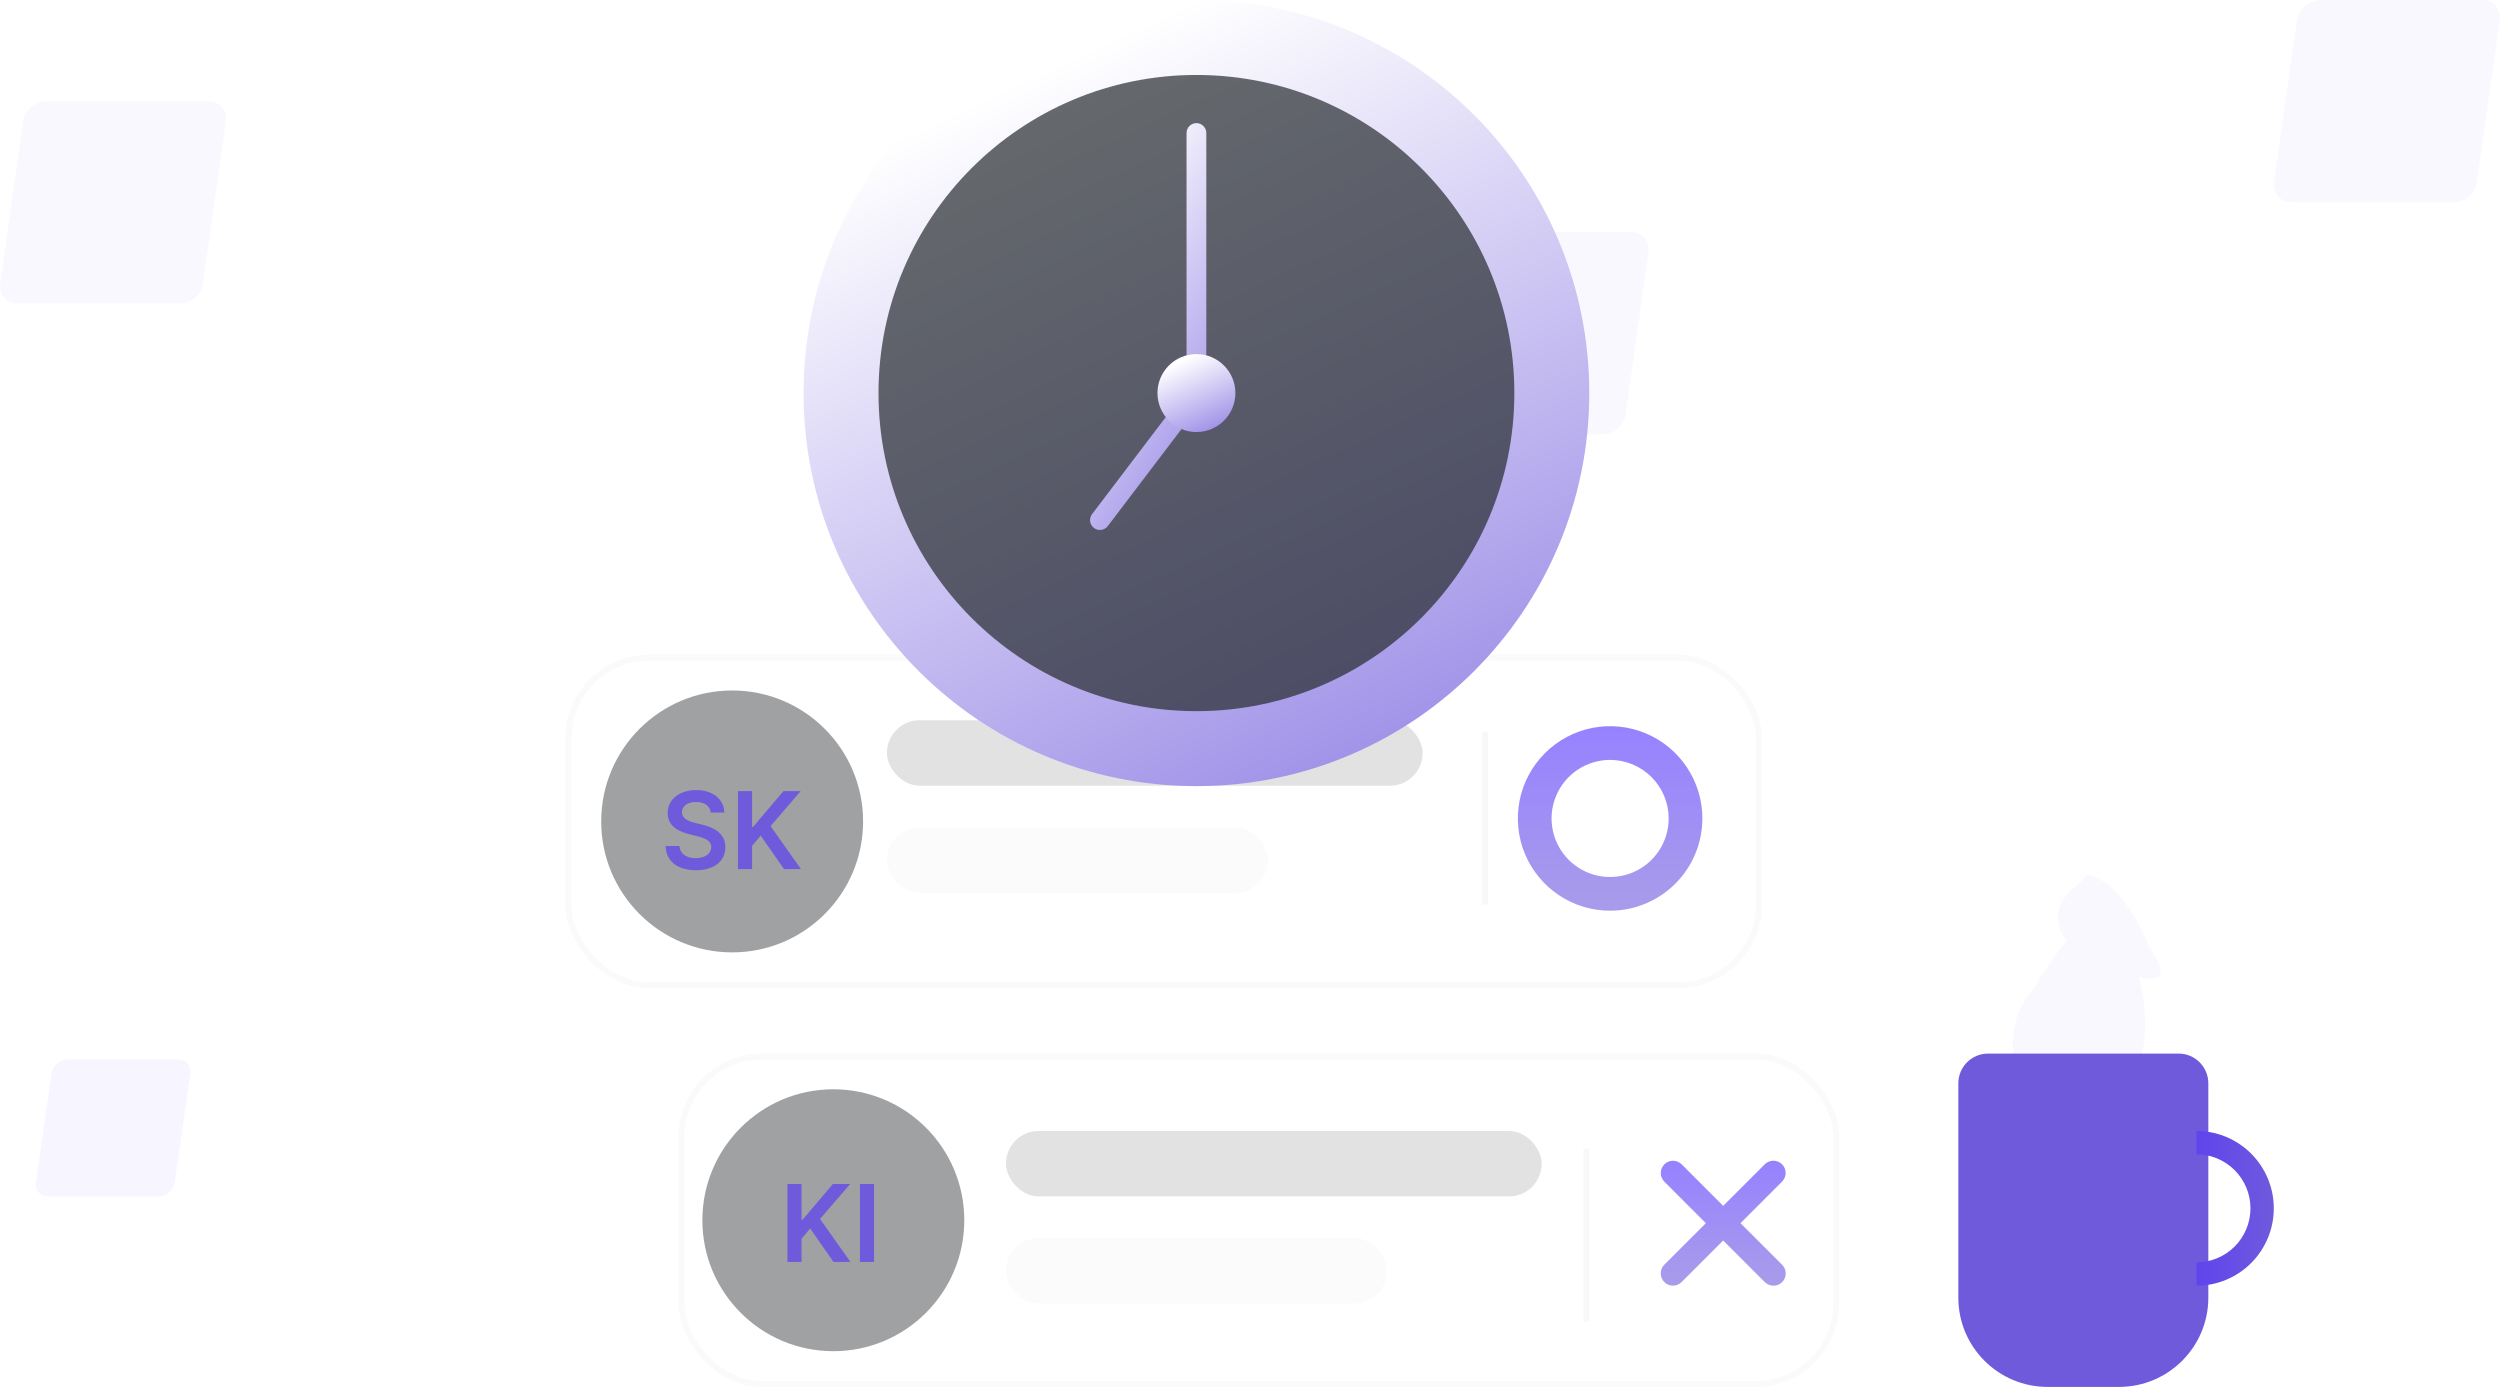 <svg width="420" height="233" viewBox="0 0 420 233" fill="none" xmlns="http://www.w3.org/2000/svg">
<g filter="url(#filter0_b_1948_12070)">
<rect x="95" y="110" width="201" height="56" rx="14" fill="white" fill-opacity="0.03"/>
<rect x="95.5" y="110.5" width="200" height="55" rx="13.5" stroke="#E5E5E5" stroke-opacity="0.19"/>
</g>
<g filter="url(#filter1_b_1948_12070)">
<rect x="114" y="177" width="195" height="56" rx="14" fill="white" fill-opacity="0.03"/>
<rect x="114.5" y="177.5" width="194" height="55" rx="13.5" stroke="#E5E5E5" stroke-opacity="0.19"/>
</g>
<circle cx="123" cy="138" r="22" fill="#474C4F" fill-opacity="0.52"/>
<circle cx="140" cy="205" r="22" fill="#474C4F" fill-opacity="0.52"/>
<path d="M132.291 212H134.663V208.101L136.114 206.388L140.019 212H142.87L137.763 204.783L142.825 198.909H139.93L134.822 204.924H134.663V198.909H132.291V212ZM146.844 198.909H144.473V212H146.844V198.909Z" fill="#6F5ADC"/>
<path d="M119.406 136.508H121.688C121.643 134.296 119.757 132.73 116.97 132.73C114.222 132.73 112.157 134.277 112.163 136.591C112.163 138.47 113.499 139.55 115.653 140.107L117.143 140.49C118.555 140.848 119.489 141.289 119.495 142.305C119.489 143.424 118.428 144.172 116.881 144.172C115.398 144.172 114.247 143.507 114.151 142.133H111.818C111.914 144.734 113.851 146.198 116.9 146.198C120.038 146.198 121.86 144.632 121.866 142.325C121.86 140.055 119.987 139.02 118.018 138.553L116.791 138.246C115.717 137.991 114.554 137.537 114.567 136.444C114.573 135.46 115.455 134.737 116.938 134.737C118.351 134.737 119.284 135.396 119.406 136.508ZM123.981 146H126.352V142.101L127.803 140.388L131.709 146H134.559L129.452 138.783L134.515 132.909H131.619L126.512 138.924H126.352V132.909H123.981V146Z" fill="#6F5ADC"/>
<rect x="169" y="190" width="90" height="11" rx="5.5" fill="#7E7E7E" fill-opacity="0.22"/>
<rect x="149" y="121" width="90" height="11" rx="5.5" fill="#7E7E7E" fill-opacity="0.22"/>
<rect x="169" y="208" width="64" height="11" rx="5.5" fill="#C4C4C4" fill-opacity="0.07"/>
<rect x="149" y="139" width="64" height="11" rx="5.5" fill="#C4C4C4" fill-opacity="0.07"/>
<line x1="249.5" y1="123" x2="249.5" y2="152" stroke="#A8A8A8" stroke-opacity="0.08"/>
<line x1="266.5" y1="193" x2="266.5" y2="222" stroke="#A8A8A8" stroke-opacity="0.08"/>
<path opacity="0.6" d="M270.5 153C267.434 153 264.438 152.091 261.889 150.388C259.34 148.685 257.353 146.264 256.18 143.432C255.007 140.599 254.7 137.483 255.298 134.476C255.896 131.47 257.372 128.708 259.54 126.54C261.707 124.372 264.469 122.896 267.476 122.298C270.483 121.7 273.599 122.007 276.431 123.18C279.264 124.353 281.684 126.339 283.388 128.888C285.091 131.437 286 134.434 286 137.5C285.995 141.609 284.361 145.549 281.455 148.455C278.549 151.361 274.609 152.995 270.5 153ZM270.5 127.663C268.554 127.663 266.653 128.24 265.035 129.321C263.417 130.401 262.156 131.938 261.412 133.735C260.667 135.533 260.473 137.511 260.852 139.419C261.232 141.327 262.169 143.08 263.544 144.455C264.92 145.831 266.673 146.768 268.581 147.148C270.489 147.527 272.467 147.332 274.264 146.588C276.062 145.843 277.598 144.582 278.679 142.965C279.76 141.347 280.337 139.445 280.337 137.5C280.334 134.892 279.297 132.391 277.452 130.547C275.608 128.703 273.108 127.666 270.5 127.663Z" fill="url(#paint0_linear_1948_12070)"/>
<path opacity="0.6" d="M292.402 205.494L299.398 198.498C299.778 198.112 299.99 197.59 299.988 197.048C299.986 196.505 299.769 195.986 299.386 195.602C299.002 195.219 298.483 195.002 297.941 195C297.398 194.998 296.877 195.21 296.49 195.59L289.494 202.587L282.499 195.591C282.111 195.213 281.591 195.003 281.05 195.007C280.509 195.01 279.991 195.226 279.609 195.609C279.226 195.991 279.01 196.509 279.006 197.05C279.003 197.591 279.213 198.111 279.59 198.498L286.586 205.494L279.59 212.49C279.21 212.877 278.998 213.398 279 213.94C279.002 214.483 279.219 215.002 279.602 215.386C279.986 215.769 280.505 215.986 281.048 215.988C281.59 215.99 282.112 215.778 282.498 215.398L289.494 208.402L296.49 215.398C296.875 215.783 297.398 216 297.944 216C298.489 216 299.012 215.783 299.398 215.398C299.783 215.012 300 214.489 300 213.944C300 213.398 299.783 212.875 299.398 212.49L292.402 205.494Z" fill="url(#paint1_linear_1948_12070)"/>
<path opacity="0.1" d="M29.965 178.001H11.312C10.667 178.019 10.049 178.259 9.563 178.679C9.078 179.098 8.756 179.672 8.653 180.301L6.032 198.699C5.979 198.985 5.992 199.279 6.069 199.56C6.146 199.84 6.286 200.1 6.478 200.32C6.67 200.541 6.91 200.716 7.179 200.833C7.448 200.951 7.741 201.007 8.036 200.999H26.688C27.333 200.981 27.952 200.741 28.437 200.322C28.922 199.902 29.244 199.328 29.347 198.699L31.968 180.301C32.021 180.015 32.008 179.721 31.931 179.44C31.854 179.16 31.714 178.9 31.522 178.68C31.33 178.459 31.09 178.284 30.821 178.167C30.552 178.049 30.259 177.993 29.965 178.001Z" fill="#AE9AFF"/>
<path opacity="0.1" d="M35.025 17.001H7.764C6.821 17.028 5.917 17.383 5.208 18.003C4.498 18.624 4.028 19.472 3.878 20.401L0.046 47.599C-0.03 48.022 -0.012 48.456 0.101 48.871C0.214 49.285 0.418 49.669 0.699 49.995C0.98 50.321 1.33 50.58 1.723 50.754C2.117 50.927 2.545 51.011 2.975 50.999H30.236C31.179 50.972 32.083 50.617 32.792 49.997C33.502 49.376 33.972 48.528 34.122 47.599L37.954 20.401C38.03 19.978 38.012 19.544 37.899 19.129C37.786 18.715 37.582 18.331 37.301 18.005C37.02 17.679 36.67 17.42 36.277 17.246C35.883 17.073 35.455 16.989 35.025 17.001Z" fill="#CABDFF"/>
<path opacity="0.1" d="M350.686 147L347.493 150.061C345.236 152.225 345.14 155.802 347.278 158.083C346.794 158.101 343.134 163.709 342.771 164.102C342.407 164.495 342.166 165.032 342.089 165.621C338.378 169.325 337.166 174.852 338.986 179.769L340.125 182.846C340.085 183.114 340.095 183.389 340.153 183.651C340.211 183.914 340.316 184.157 340.459 184.364C340.603 184.57 340.783 184.734 340.984 184.844C341.186 184.954 341.406 185.007 341.626 184.999H355.601C356.084 184.982 356.548 184.758 356.912 184.365C357.275 183.972 357.516 183.435 357.593 182.846L357.876 182.322C360.869 176.761 360.889 170.983 359.529 164.815C359.471 164.553 359.367 164.309 359.223 164.103C359.079 163.897 366.245 166.633 361.195 159.35C360.993 159.24 357.184 148.106 350.686 147Z" fill="#CABDFF"/>
<path opacity="0.1" d="M417.025 0.001H389.764C388.821 0.028 387.917 0.383 387.208 1.003C386.498 1.624 386.028 2.472 385.878 3.401L382.046 30.599C381.97 31.022 381.988 31.456 382.101 31.871C382.214 32.285 382.418 32.669 382.699 32.995C382.98 33.321 383.33 33.58 383.723 33.754C384.117 33.927 384.545 34.011 384.975 33.999H412.236C413.179 33.972 414.083 33.617 414.792 32.997C415.502 32.376 415.972 31.528 416.122 30.599L419.954 3.401C420.03 2.978 420.012 2.544 419.899 2.129C419.786 1.715 419.582 1.331 419.301 1.005C419.02 0.679 418.67 0.42 418.277 0.246C417.883 0.073 417.455 -0.011 417.025 0.001Z" fill="#CABDFF"/>
<path opacity="0.1" d="M274.025 39.001H246.764C245.821 39.028 244.917 39.383 244.208 40.003C243.498 40.624 243.028 41.472 242.878 42.401L239.046 69.599C238.97 70.022 238.988 70.456 239.101 70.871C239.214 71.285 239.418 71.669 239.699 71.995C239.98 72.321 240.33 72.58 240.723 72.754C241.117 72.927 241.545 73.011 241.975 72.999H269.236C270.179 72.972 271.083 72.618 271.792 71.997C272.502 71.376 272.972 70.528 273.122 69.599L276.954 42.401C277.03 41.978 277.012 41.544 276.899 41.129C276.786 40.715 276.582 40.331 276.301 40.005C276.02 39.679 275.67 39.42 275.277 39.246C274.883 39.073 274.455 38.989 274.025 39.001Z" fill="#CABDFF"/>
<path d="M201 132.07C237.451 132.07 267 102.505 267 66.035C267 29.565 237.451 0 201 0C164.549 0 135 29.565 135 66.035C135 102.505 164.549 132.07 201 132.07Z" fill="url(#paint2_linear_1948_12070)"/>
<path d="M201 119.475C230.498 119.475 254.411 95.549 254.411 66.035C254.411 36.521 230.498 12.595 201 12.595C171.502 12.595 147.589 36.521 147.589 66.035C147.589 95.549 171.502 119.475 201 119.475Z" fill="#252B2E" fill-opacity="0.7"/>
<path d="M184.791 89.034C184.482 89.033 184.179 88.947 183.917 88.784C183.654 88.62 183.442 88.387 183.305 88.11C183.168 87.833 183.11 87.523 183.14 87.215C183.169 86.907 183.284 86.614 183.471 86.368L199.34 65.475V22.345C199.34 21.905 199.515 21.482 199.826 21.171C200.138 20.859 200.56 20.684 201 20.684C201.44 20.684 201.863 20.859 202.174 21.171C202.485 21.482 202.66 21.905 202.66 22.345V66.035C202.66 66.398 202.541 66.751 202.322 67.04L186.114 88.378C185.959 88.582 185.759 88.747 185.53 88.861C185.3 88.975 185.047 89.034 184.791 89.034Z" fill="url(#paint3_linear_1948_12070)"/>
<path d="M201 72.583C204.615 72.583 207.545 69.651 207.545 66.035C207.545 62.418 204.615 59.487 201 59.487C197.385 59.487 194.455 62.418 194.455 66.035C194.455 69.651 197.385 72.583 201 72.583Z" fill="url(#paint4_linear_1948_12070)"/>
<path d="M329 182C329 179.239 331.239 177 334 177H366C368.761 177 371 179.239 371 182V218C371 226.284 364.284 233 356 233H344C335.716 233 329 226.284 329 218V182Z" fill="#6F5ADC"/>
<path d="M369 190C372.448 190 375.754 191.37 378.192 193.808C380.63 196.246 382 199.552 382 203C382 206.448 380.63 209.754 378.192 212.192C375.754 214.63 372.448 216 369 216L369 212.077C371.407 212.077 373.716 211.121 375.418 209.418C377.121 207.716 378.077 205.407 378.077 203C378.077 200.593 377.121 198.284 375.418 196.582C373.716 194.879 371.407 193.923 369 193.923V190Z" fill="url(#paint5_linear_1948_12070)"/>
<defs>
<filter id="filter0_b_1948_12070" x="39" y="54" width="313" height="168" filterUnits="userSpaceOnUse" color-interpolation-filters="sRGB">
<feFlood flood-opacity="0" result="BackgroundImageFix"/>
<feGaussianBlur in="BackgroundImage" stdDeviation="28"/>
<feComposite in2="SourceAlpha" operator="in" result="effect1_backgroundBlur_1948_12070"/>
<feBlend mode="normal" in="SourceGraphic" in2="effect1_backgroundBlur_1948_12070" result="shape"/>
</filter>
<filter id="filter1_b_1948_12070" x="58" y="121" width="307" height="168" filterUnits="userSpaceOnUse" color-interpolation-filters="sRGB">
<feFlood flood-opacity="0" result="BackgroundImageFix"/>
<feGaussianBlur in="BackgroundImage" stdDeviation="28"/>
<feComposite in2="SourceAlpha" operator="in" result="effect1_backgroundBlur_1948_12070"/>
<feBlend mode="normal" in="SourceGraphic" in2="effect1_backgroundBlur_1948_12070" result="shape"/>
</filter>
<linearGradient id="paint0_linear_1948_12070" x1="270.5" y1="122" x2="270.5" y2="153" gradientUnits="userSpaceOnUse">
<stop stop-color="#502EFF"/>
<stop offset="1" stop-color="#6F5ADC"/>
</linearGradient>
<linearGradient id="paint1_linear_1948_12070" x1="289.5" y1="195" x2="289.5" y2="216" gradientUnits="userSpaceOnUse">
<stop stop-color="#502EFF"/>
<stop offset="1" stop-color="#6F5ADC"/>
</linearGradient>
<linearGradient id="paint2_linear_1948_12070" x1="201" y1="0" x2="282.611" y2="175.998" gradientUnits="userSpaceOnUse">
<stop stop-color="white"/>
<stop offset="1" stop-color="#6F5ADC"/>
</linearGradient>
<linearGradient id="paint3_linear_1948_12070" x1="192.896" y1="20.684" x2="242.332" y2="51.16" gradientUnits="userSpaceOnUse">
<stop stop-color="white"/>
<stop offset="1" stop-color="#6F5ADC"/>
</linearGradient>
<linearGradient id="paint4_linear_1948_12070" x1="201" y1="59.487" x2="209.093" y2="76.939" gradientUnits="userSpaceOnUse">
<stop stop-color="white"/>
<stop offset="1" stop-color="#6F5ADC"/>
</linearGradient>
<linearGradient id="paint5_linear_1948_12070" x1="356" y1="203" x2="382" y2="203" gradientUnits="userSpaceOnUse">
<stop stop-color="#502EFF"/>
<stop offset="1" stop-color="#6F5ADC"/>
</linearGradient>
</defs>
</svg>

